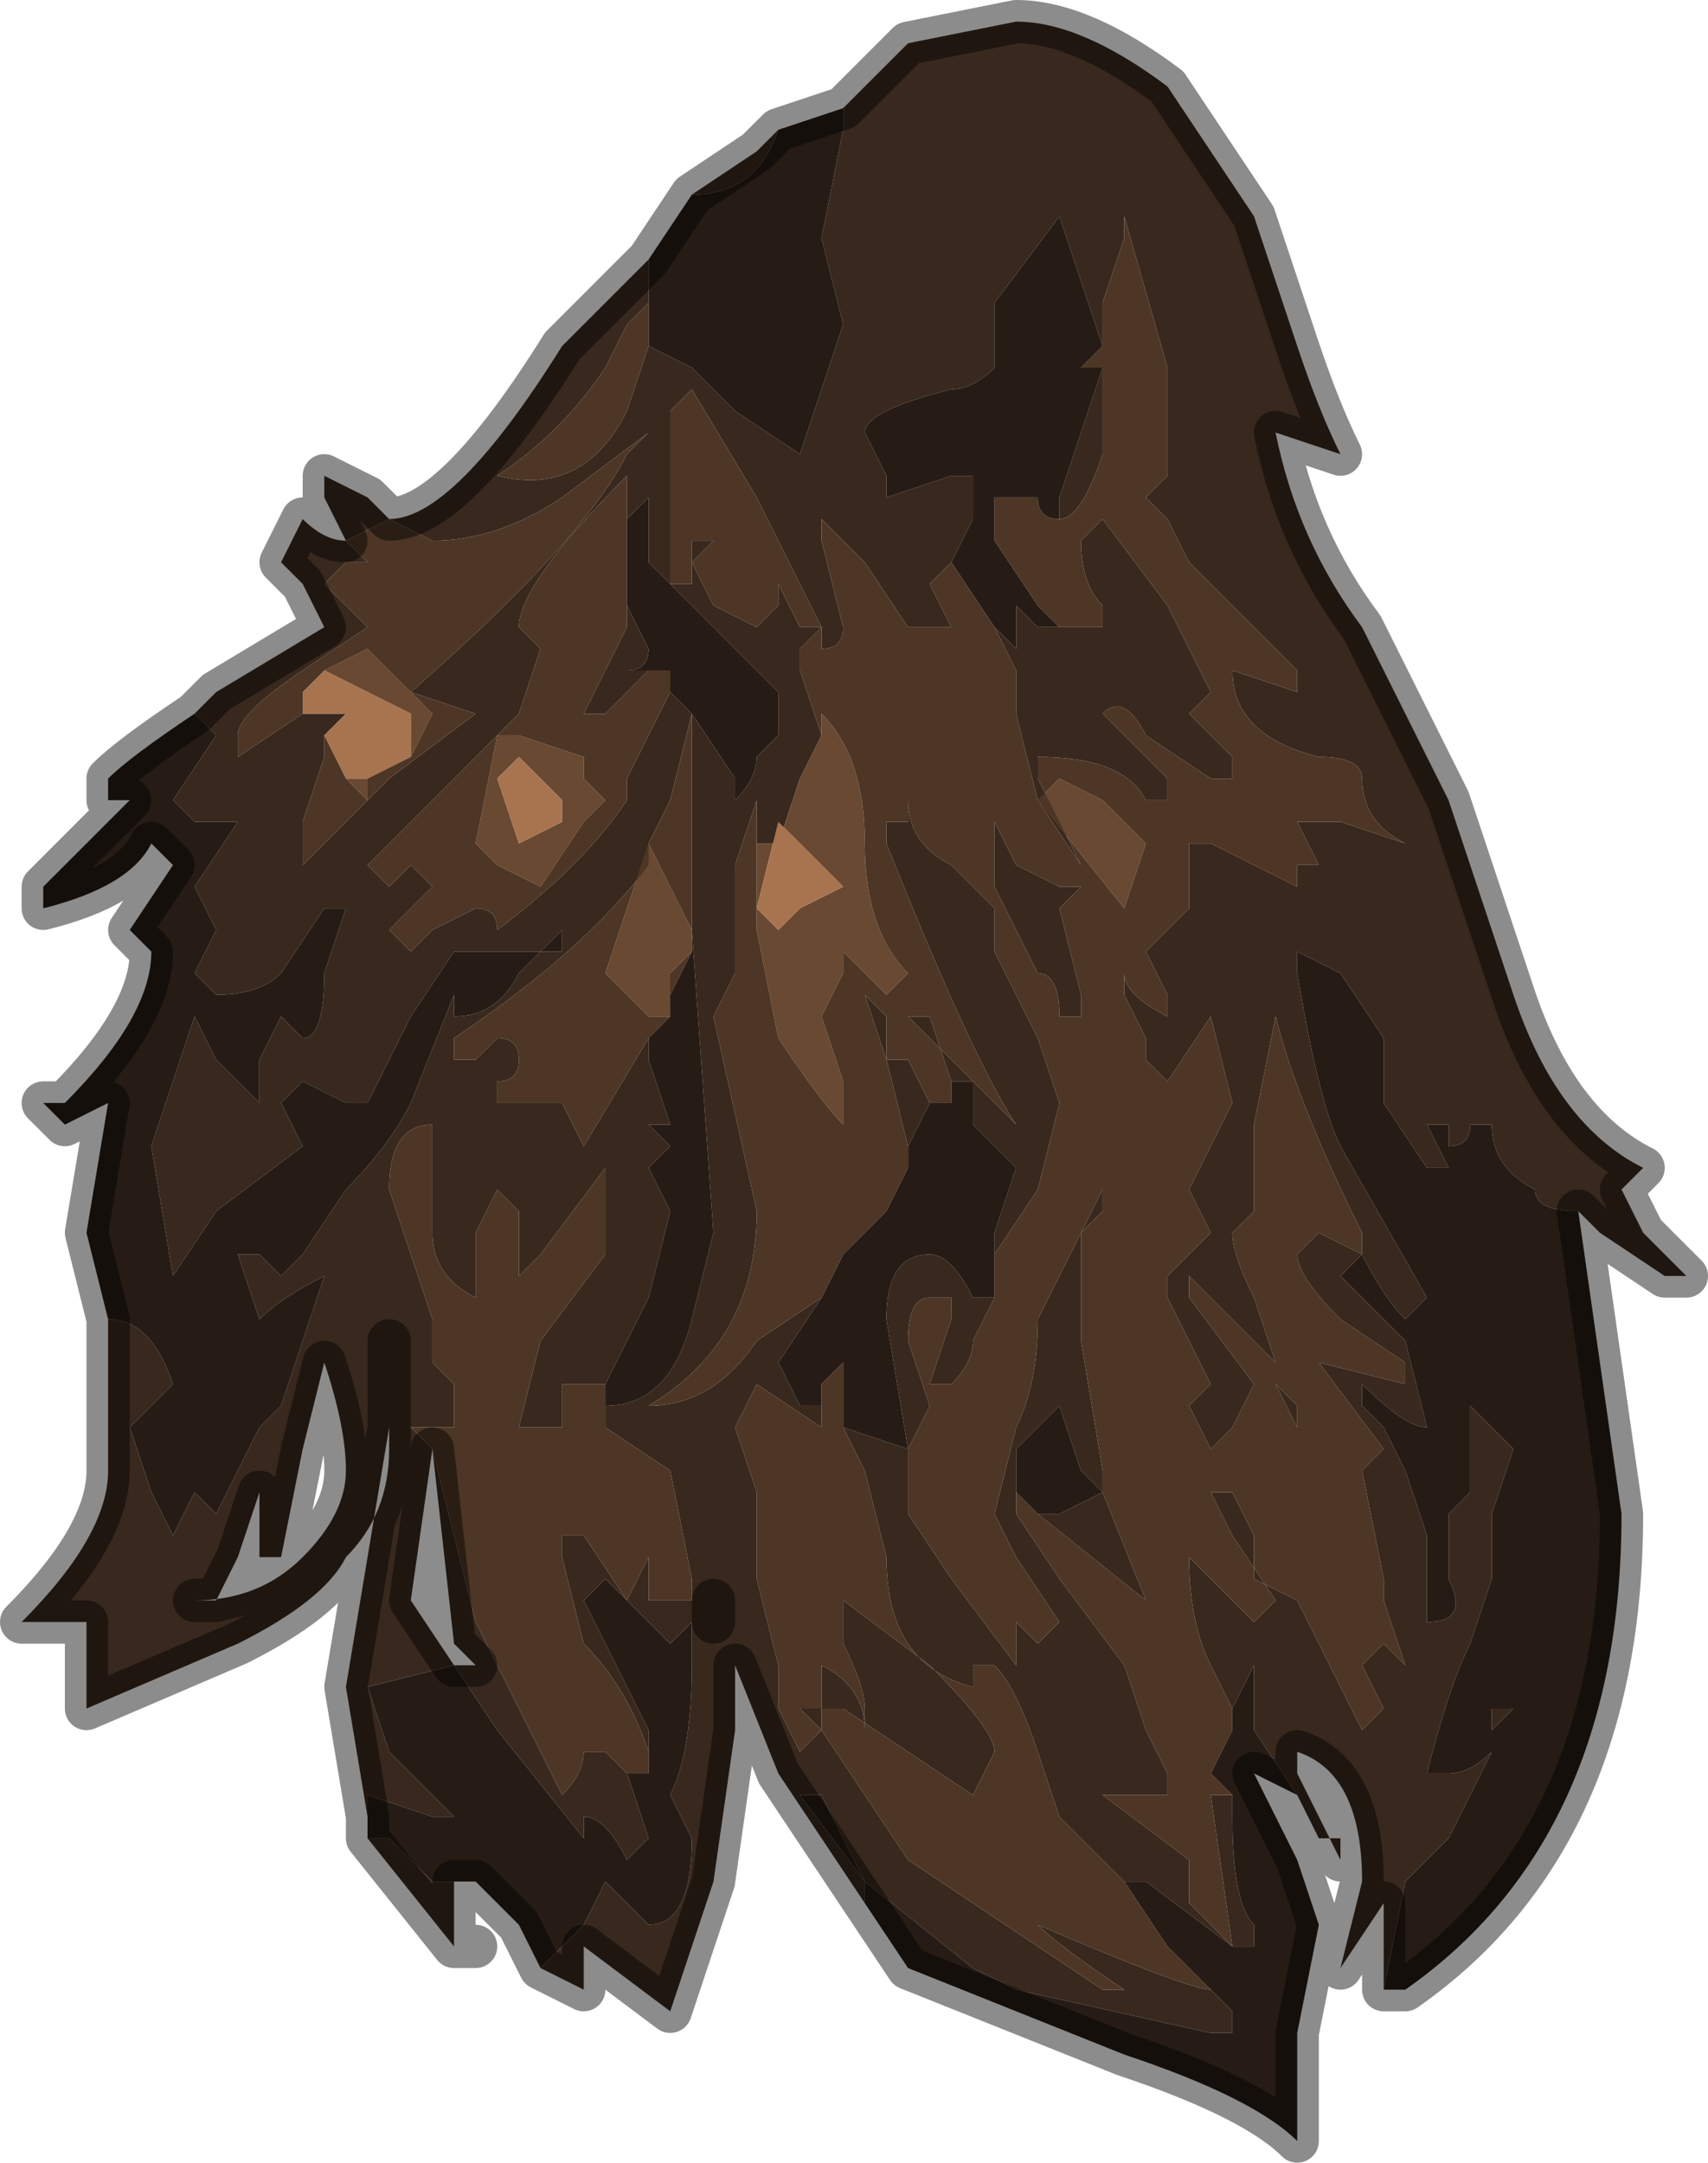 <?xml version="1.0" encoding="UTF-8" standalone="no"?>
<svg xmlns:xlink="http://www.w3.org/1999/xlink" height="5.0px" width="3.95px" xmlns="http://www.w3.org/2000/svg">
  <g transform="matrix(1.0, 0.0, 0.0, 1.0, 2.5, 3.6)">
    <path d="M0.35 0.35 L0.3 0.25 Q0.25 0.15 0.25 0.0 L0.25 0.0 0.4 0.15 0.45 0.1 0.35 -0.05 0.3 -0.15 0.35 -0.15 0.4 -0.05 0.4 0.05 0.5 0.1 0.6 0.3 0.65 0.4 0.7 0.35 0.65 0.25 0.7 0.2 0.75 0.25 0.7 0.1 0.7 0.05 0.65 -0.2 0.7 -0.25 0.55 -0.45 0.55 -0.45 0.75 -0.4 0.75 -0.45 0.6 -0.55 Q0.5 -0.65 0.5 -0.7 L0.55 -0.75 0.65 -0.7 0.65 -0.75 Q0.5 -1.05 0.45 -1.25 L0.4 -1.0 0.4 -0.8 0.35 -0.75 Q0.35 -0.7 0.4 -0.6 L0.45 -0.45 0.45 -0.45 0.25 -0.65 0.25 -0.6 0.4 -0.4 0.35 -0.3 0.3 -0.25 0.25 -0.35 0.3 -0.4 0.25 -0.5 0.2 -0.6 0.2 -0.65 0.3 -0.75 0.25 -0.85 0.3 -0.95 0.35 -1.05 0.3 -1.25 0.3 -1.25 0.2 -1.1 0.15 -1.15 0.15 -1.2 0.1 -1.3 0.1 -1.35 Q0.1 -1.3 0.2 -1.25 L0.2 -1.3 0.15 -1.4 0.25 -1.5 0.25 -1.6 0.25 -1.65 0.3 -1.65 0.5 -1.55 0.5 -1.6 0.55 -1.6 0.5 -1.7 0.6 -1.7 0.75 -1.65 Q0.65 -1.7 0.65 -1.8 0.65 -1.85 0.55 -1.85 0.35 -1.9 0.35 -2.05 L0.35 -2.05 0.5 -2.0 0.5 -2.05 0.25 -2.3 0.2 -2.4 0.15 -2.45 0.15 -2.45 0.2 -2.5 0.2 -2.75 0.1 -3.1 0.1 -3.05 0.05 -2.9 0.05 -2.8 -0.05 -3.1 -0.2 -2.9 -0.2 -2.75 Q-0.25 -2.7 -0.3 -2.7 -0.5 -2.65 -0.5 -2.6 L-0.45 -2.5 -0.45 -2.45 -0.3 -2.5 -0.25 -2.5 -0.25 -2.4 -0.3 -2.3 -0.35 -2.25 -0.3 -2.15 -0.4 -2.15 -0.5 -2.3 -0.6 -2.4 -0.6 -2.35 -0.55 -2.15 Q-0.55 -2.1 -0.6 -2.1 L-0.6 -2.15 -0.65 -2.1 -0.65 -2.05 -0.6 -1.9 -0.6 -1.9 -0.65 -1.8 -0.7 -1.65 -0.75 -1.65 -0.75 -1.65 -0.75 -1.75 -0.8 -1.6 -0.8 -1.6 -0.8 -1.35 -0.85 -1.25 -0.75 -0.8 Q-0.75 -0.5 -1.0 -0.35 L-1.0 -0.35 Q-0.85 -0.35 -0.75 -0.5 -0.65 -0.65 -0.65 -0.8 -0.65 -0.65 -0.75 -0.5 L-0.75 -0.5 -0.6 -0.6 -0.7 -0.45 -0.65 -0.35 -0.6 -0.35 -0.6 -0.3 -0.75 -0.4 -0.8 -0.3 -0.75 -0.15 -0.75 -0.05 -0.75 0.05 -0.7 0.25 -0.7 0.35 -0.65 0.45 -0.6 0.4 -0.4 0.7 0.05 1.0 0.1 1.0 Q-0.05 0.9 -0.1 0.85 0.25 1.0 0.3 1.0 L0.35 1.05 0.35 1.1 0.3 1.1 -0.15 1.0 Q-0.25 0.95 -0.25 0.95 L-0.5 0.75 -0.6 0.55 -0.65 0.55 -0.5 0.75 -0.5 0.8 -0.7 0.5 -0.8 0.25 -0.8 0.4 -0.85 0.75 -0.95 1.05 -1.15 0.9 -1.15 1.0 -1.25 0.95 -1.25 0.95 -1.2 0.9 -1.15 0.85 -1.1 0.75 -1.0 0.85 Q-0.9 0.85 -0.9 0.65 L-0.95 0.55 Q-0.9 0.45 -0.9 0.25 L-0.9 0.15 -0.95 0.2 -1.1 0.05 -1.15 0.1 -1.0 0.4 -1.0 0.45 Q-1.05 0.3 -1.15 0.2 L-1.2 0.0 -1.2 -0.05 -1.15 -0.05 -1.05 0.1 -1.0 0.0 -1.0 0.1 -0.95 0.1 -0.9 0.1 -0.9 0.05 -0.95 -0.2 -1.1 -0.3 -1.1 -0.35 -1.1 -0.35 Q-0.95 -0.35 -0.9 -0.55 L-0.85 -0.75 -0.9 -1.45 -0.9 -1.4 -0.9 -1.5 -0.9 -1.55 -0.9 -1.95 -0.95 -1.75 -1.0 -1.65 -1.0 -1.6 Q-1.15 -1.4 -1.45 -1.2 L-1.45 -1.15 -1.4 -1.15 -1.35 -1.2 Q-1.3 -1.2 -1.3 -1.15 -1.3 -1.1 -1.35 -1.1 L-1.35 -1.05 -1.3 -1.05 -1.25 -1.05 -1.2 -1.05 -1.15 -0.95 -1.0 -1.2 -1.0 -1.15 -0.95 -1.0 -1.0 -1.0 -0.95 -0.95 -1.0 -0.95 -0.95 -0.95 -1.0 -0.9 -0.95 -0.8 -1.0 -0.6 -1.1 -0.4 -1.15 -0.4 -1.2 -0.4 -1.2 -0.3 -1.3 -0.3 -1.25 -0.5 -1.1 -0.7 -1.1 -0.9 -1.25 -0.7 -1.3 -0.65 -1.3 -0.8 -1.35 -0.85 -1.4 -0.75 -1.4 -0.6 Q-1.5 -0.65 -1.5 -0.75 L-1.5 -1.0 Q-1.6 -1.0 -1.6 -0.85 L-1.55 -0.7 -1.5 -0.55 -1.5 -0.45 -1.45 -0.4 -1.45 -0.3 -1.55 -0.3 -1.5 -0.25 -1.55 0.1 -1.45 0.25 -1.65 0.3 -1.6 0.45 -1.45 0.6 -1.5 0.6 -1.65 0.55 -1.65 0.6 -1.7 0.3 -1.65 0.0 -1.6 -0.3 -1.6 -0.5 -1.6 -0.25 Q-1.6 -0.1 -1.7 0.0 -1.75 0.1 -1.95 0.2 L-2.3 0.35 -2.3 0.15 -2.45 0.15 Q-2.25 -0.05 -2.25 -0.2 L-2.25 -0.55 Q-2.15 -0.55 -2.1 -0.4 L-2.15 -0.35 -2.2 -0.3 -2.15 -0.15 -2.1 -0.05 -2.05 -0.15 -2.0 -0.1 -1.95 -0.2 -1.9 -0.3 -1.85 -0.35 -1.75 -0.65 -1.75 -0.65 Q-1.85 -0.6 -1.9 -0.55 L-1.95 -0.7 -1.9 -0.7 -1.85 -0.65 -1.8 -0.7 -1.8 -0.7 -1.7 -0.85 Q-1.6 -0.95 -1.55 -1.05 L-1.45 -1.3 -1.45 -1.25 Q-1.35 -1.25 -1.3 -1.35 L-1.2 -1.45 -1.2 -1.4 -1.4 -1.4 -1.45 -1.4 -1.55 -1.25 -1.65 -1.05 -1.7 -1.05 -1.8 -1.1 -1.85 -1.05 -1.8 -0.95 -2.0 -0.8 -2.1 -0.65 -2.15 -0.95 -2.1 -1.1 -2.05 -1.25 -2.05 -1.25 -2.0 -1.15 -1.9 -1.05 -1.9 -1.15 -1.85 -1.25 -1.8 -1.2 Q-1.75 -1.2 -1.75 -1.35 L-1.7 -1.5 -1.75 -1.5 -1.85 -1.35 Q-1.9 -1.3 -2.0 -1.3 L-2.05 -1.35 -2.0 -1.45 -2.05 -1.55 -1.95 -1.7 -2.05 -1.7 -2.1 -1.75 -2.0 -1.9 -2.05 -1.95 -2.0 -2.0 -1.75 -2.15 -1.8 -2.25 -1.85 -2.3 -1.8 -2.4 Q-1.75 -2.35 -1.7 -2.35 L-1.75 -2.45 -1.75 -2.5 -1.65 -2.45 -1.6 -2.4 Q-1.45 -2.4 -1.2 -2.8 L-1.05 -2.95 -1.0 -3.0 -1.0 -2.9 -1.05 -2.85 -1.1 -2.75 Q-1.2 -2.6 -1.35 -2.5 -1.15 -2.45 -1.05 -2.65 L-1.0 -2.8 -0.9 -2.75 -0.8 -2.65 -0.65 -2.55 -0.65 -2.55 -0.6 -2.7 -0.55 -2.85 -0.6 -3.05 -0.55 -3.3 -0.55 -3.35 -0.4 -3.5 -0.15 -3.55 Q0.0 -3.55 0.2 -3.4 L0.4 -3.1 0.5 -2.8 Q0.55 -2.65 0.6 -2.55 L0.45 -2.6 Q0.5 -2.35 0.65 -2.15 L0.85 -1.75 1.0 -1.3 Q1.1 -1.0 1.3 -0.9 L1.3 -0.9 1.25 -0.85 1.3 -0.75 1.4 -0.65 1.35 -0.65 1.2 -0.75 1.15 -0.8 1.15 -0.8 Q1.05 -0.8 1.05 -0.85 0.95 -0.9 0.95 -1.0 L0.9 -1.0 Q0.9 -0.95 0.85 -0.95 0.85 -0.95 0.85 -1.0 L0.8 -1.0 0.8 -1.0 0.85 -0.9 0.8 -0.9 0.7 -1.05 0.7 -1.2 0.6 -1.35 0.5 -1.4 0.5 -1.35 Q0.55 -1.05 0.6 -0.95 L0.8 -0.6 0.75 -0.55 Q0.7 -0.6 0.65 -0.7 L0.6 -0.65 0.7 -0.55 0.75 -0.5 0.8 -0.3 0.8 -0.3 Q0.75 -0.3 0.65 -0.4 L0.65 -0.35 0.7 -0.3 0.75 -0.2 0.8 -0.05 0.8 0.15 Q0.9 0.15 0.85 0.05 L0.85 -0.1 0.9 -0.15 0.9 -0.2 0.9 -0.35 1.0 -0.25 0.95 -0.1 0.95 0.05 0.9 0.2 Q0.85 0.3 0.8 0.5 L0.85 0.5 Q0.9 0.5 0.95 0.45 L0.9 0.55 0.85 0.65 0.75 0.75 0.7 1.0 0.7 0.8 0.6 0.95 0.65 0.75 Q0.65 0.5 0.5 0.45 L0.5 0.5 0.55 0.6 0.6 0.7 0.6 0.65 0.55 0.65 0.5 0.55 0.4 0.4 0.4 0.25 0.35 0.35 M0.05 -2.75 L0.05 -2.55 Q0.0 -2.4 -0.05 -2.4 L-0.05 -2.45 0.0 -2.6 0.05 -2.75 M-0.05 -2.15 L0.0 -2.15 0.05 -2.15 0.05 -2.2 Q0.0 -2.25 0.0 -2.35 L0.05 -2.4 0.2 -2.2 0.3 -2.0 0.25 -1.95 0.35 -1.85 0.35 -1.8 0.3 -1.8 0.15 -1.9 Q0.1 -2.0 0.05 -1.95 L0.2 -1.8 0.2 -1.75 0.15 -1.75 Q0.1 -1.85 -0.1 -1.85 L-0.1 -1.8 0.0 -1.6 -0.1 -1.75 -0.15 -1.95 -0.15 -2.05 -0.2 -2.15 -0.15 -2.1 -0.15 -2.2 -0.15 -2.2 -0.1 -2.15 -0.05 -2.15 M0.0 -1.55 L-0.05 -1.5 0.0 -1.3 Q0.0 -1.25 0.0 -1.25 L-0.05 -1.25 Q-0.05 -1.35 -0.1 -1.35 L-0.2 -1.55 -0.2 -1.7 -0.15 -1.6 -0.05 -1.55 0.0 -1.55 0.05 -1.5 0.0 -1.55 M0.0 -0.75 L0.05 -0.85 0.05 -0.8 0.0 -0.75 0.0 -0.5 0.05 -0.2 0.05 -0.15 0.15 0.1 -0.1 -0.1 -0.05 -0.1 0.05 -0.15 0.0 -0.2 -0.05 -0.35 -0.15 -0.25 -0.15 -0.1 -0.15 -0.1 -0.05 0.05 0.1 0.25 0.15 0.4 0.2 0.5 0.2 0.55 0.1 0.55 0.05 0.55 0.25 0.7 0.25 0.8 0.35 0.9 0.3 0.55 0.35 0.55 0.35 0.6 Q0.35 0.8 0.4 0.85 L0.4 0.9 0.35 0.9 0.15 0.75 0.1 0.75 0.2 0.9 0.1 0.75 0.0 0.65 -0.05 0.6 -0.1 0.45 Q-0.15 0.3 -0.2 0.25 L-0.25 0.25 -0.25 0.3 Q-0.45 0.25 -0.45 0.0 L-0.5 -0.2 -0.55 -0.3 -0.4 -0.25 -0.45 -0.55 Q-0.45 -0.7 -0.35 -0.7 -0.3 -0.7 -0.25 -0.6 L-0.2 -0.6 -0.25 -0.5 Q-0.25 -0.45 -0.3 -0.4 L-0.35 -0.4 -0.3 -0.55 -0.3 -0.6 -0.35 -0.6 Q-0.4 -0.6 -0.4 -0.5 L-0.35 -0.35 -0.4 -0.25 -0.4 -0.1 -0.3 0.05 -0.15 0.25 -0.15 0.15 -0.2 0.1 -0.1 0.2 -0.05 0.15 -0.15 0.0 -0.2 -0.1 -0.15 -0.3 Q-0.1 -0.4 -0.1 -0.55 L-0.05 -0.65 0.0 -0.75 M0.5 -0.35 L0.45 -0.4 0.5 -0.3 0.5 -0.35 M0.55 -0.25 L0.55 -0.25 0.5 -0.3 0.55 -0.25 M0.95 0.45 L0.95 0.45 M1.0 0.35 L0.95 0.4 0.95 0.35 1.0 0.35 M-0.9 -3.15 L-0.75 -3.25 -0.7 -3.3 Q-0.75 -3.15 -0.9 -3.15 M-0.95 -2.55 L-0.95 -2.25 -0.9 -2.25 -0.9 -2.35 -0.85 -2.35 -0.9 -2.3 -0.85 -2.2 -0.75 -2.15 -0.7 -2.2 -0.7 -2.25 -0.65 -2.15 -0.6 -2.15 -0.7 -2.35 -0.75 -2.45 -0.9 -2.7 -0.95 -2.65 -0.95 -2.55 M-1.75 -1.9 L-1.75 -1.85 -1.8 -1.7 -1.8 -1.6 -1.6 -1.8 -1.4 -1.95 -1.55 -2.0 Q-1.15 -2.35 -1.05 -2.55 L-1.0 -2.6 -1.2 -2.45 Q-1.35 -2.35 -1.5 -2.35 L-1.6 -2.4 -1.7 -2.35 -1.65 -2.3 -1.6 -2.3 Q-1.65 -2.3 -1.7 -2.3 L-1.7 -2.3 -1.75 -2.25 -1.65 -2.15 -1.8 -2.05 Q-1.95 -1.95 -1.95 -1.9 L-1.95 -1.85 -1.8 -1.95 -1.75 -1.95 -1.7 -1.95 -1.75 -1.9 M-0.95 -2.0 L-0.9 -1.95 -0.8 -1.8 -0.8 -1.75 Q-0.75 -1.8 -0.75 -1.85 L-0.7 -1.9 -0.7 -2.0 -0.8 -2.1 -0.8 -2.1 -0.85 -2.15 -0.9 -2.2 -0.9 -2.2 -1.0 -2.3 -1.0 -2.45 -1.05 -2.4 -1.05 -2.5 Q-1.3 -2.25 -1.3 -2.15 L-1.25 -2.1 -1.3 -1.95 -1.35 -1.9 -1.4 -1.85 -1.5 -1.75 -1.65 -1.6 -1.6 -1.55 -1.55 -1.6 -1.5 -1.55 -1.6 -1.45 -1.55 -1.4 -1.5 -1.45 -1.4 -1.5 Q-1.35 -1.5 -1.35 -1.45 -1.15 -1.6 -1.05 -1.75 L-1.05 -1.75 -1.05 -1.8 -0.95 -2.0 M-1.05 -2.2 L-1.0 -2.1 Q-1.0 -2.05 -1.05 -2.05 L-1.0 -2.05 -1.05 -2.0 -1.1 -1.95 -1.15 -1.95 -1.1 -2.05 -1.05 -2.15 -1.05 -2.2 M-1.35 -1.9 L-1.35 -1.9 M-0.25 -1.1 L-0.15 -1.0 -0.15 -1.0 Q-0.25 -1.15 -0.45 -1.65 L-0.45 -1.7 -0.4 -1.7 -0.4 -1.75 Q-0.4 -1.65 -0.3 -1.6 L-0.2 -1.5 -0.2 -1.4 -0.15 -1.3 -0.1 -1.2 -0.05 -1.05 -0.1 -0.85 -0.2 -0.7 -0.2 -0.65 -0.2 -0.75 -0.15 -0.9 -0.25 -1.0 -0.25 -1.1 -0.3 -1.1 -0.35 -1.25 -0.4 -1.25 -0.25 -1.1 M-0.5 -1.3 L-0.45 -1.25 -0.45 -1.15 -0.5 -1.3 M-1.95 0.0 L-2.0 0.1 -2.05 0.1 Q-1.9 0.1 -1.8 0.0 -1.7 -0.1 -1.7 -0.2 -1.7 -0.3 -1.75 -0.45 L-1.8 -0.25 -1.85 0.0 -1.9 0.0 -1.9 -0.15 -1.95 0.0 M-1.5 -0.25 L-1.4 0.15 -1.2 0.55 Q-1.15 0.5 -1.15 0.45 L-1.15 0.45 -1.1 0.45 -1.05 0.5 -1.05 0.5 -1.0 0.65 -1.05 0.7 Q-1.1 0.6 -1.15 0.6 L-1.15 0.65 -1.35 0.4 -1.45 0.25 -1.4 0.25 -1.45 0.2 -1.5 -0.25 M-0.35 -1.05 L-0.4 -0.95 -0.4 -0.95 -0.45 -1.15 -0.4 -1.15 -0.35 -1.05 M-0.5 0.4 L-0.5 0.35 Q-0.5 0.3 -0.55 0.2 L-0.55 0.1 -0.35 0.25 Q-0.2 0.4 -0.2 0.45 L-0.25 0.55 -0.55 0.35 -0.6 0.35 -0.6 0.25 Q-0.5 0.3 -0.5 0.4 L-0.5 0.4 M-1.0 -0.05 L-1.0 0.0 -1.0 -0.05 M-0.85 0.15 L-0.85 0.1 -0.85 0.15 M-0.6 0.35 L-0.6 0.4 -0.65 0.35 -0.6 0.35 M-1.65 0.65 L-1.6 0.65 -1.5 0.75 -1.45 0.75 -1.45 0.9 -1.4 0.9 -1.45 0.9 -1.65 0.65" fill="#38281e" fill-rule="evenodd" stroke="none"/>
    <path d="M-0.75 -1.65 L-0.75 -1.65 -0.7 -1.65 -0.65 -1.8 -0.6 -1.9 -0.6 -1.9 -0.6 -1.95 Q-0.5 -1.85 -0.5 -1.65 -0.5 -1.45 -0.4 -1.35 L-0.45 -1.3 -0.55 -1.4 -0.55 -1.35 -0.6 -1.25 -0.55 -1.1 -0.55 -1.0 Q-0.6 -1.05 -0.7 -1.2 L-0.75 -1.45 -0.75 -1.65 M0.05 -1.75 L0.15 -1.65 0.1 -1.5 -0.1 -1.75 -0.05 -1.8 0.05 -1.75 M-1.75 -2.05 L-1.65 -2.1 -1.5 -1.95 -1.55 -1.85 -1.55 -1.95 -1.75 -2.05 M-1.65 -1.8 L-1.65 -1.75 -1.7 -1.8 -1.65 -1.8 M-1.35 -1.9 L-1.35 -1.9 -1.3 -1.9 -1.15 -1.85 -1.15 -1.8 -1.1 -1.75 -1.15 -1.7 -1.25 -1.55 -1.35 -1.6 -1.4 -1.65 -1.35 -1.9 M-0.7 -1.7 L-0.75 -1.5 -0.7 -1.45 -0.65 -1.5 -0.55 -1.55 -0.6 -1.6 -0.7 -1.7 M-0.9 -1.45 L-0.9 -1.4 -0.95 -1.35 -0.95 -1.25 -1.0 -1.25 -1.1 -1.35 -1.0 -1.65 -0.9 -1.45 M-1.2 -1.75 L-1.3 -1.85 -1.35 -1.8 -1.3 -1.65 -1.3 -1.65 -1.2 -1.7 -1.2 -1.75" fill="#694932" fill-rule="evenodd" stroke="none"/>
    <path d="M-1.8 -1.95 L-1.8 -2.0 -1.75 -2.05 -1.55 -1.95 -1.55 -1.85 -1.65 -1.8 -1.7 -1.8 -1.75 -1.9 -1.75 -1.9 -1.7 -1.95 -1.75 -1.95 -1.8 -1.95 M-0.7 -1.7 L-0.6 -1.6 -0.55 -1.55 -0.65 -1.5 -0.7 -1.45 -0.75 -1.5 -0.7 -1.7 M-1.2 -1.75 L-1.2 -1.7 -1.3 -1.65 -1.3 -1.65 -1.35 -1.8 -1.3 -1.85 -1.2 -1.75" fill="#a87450" fill-rule="evenodd" stroke="none"/>
    <path d="M0.05 -2.8 L0.05 -2.9 0.1 -3.05 0.1 -3.1 0.2 -2.75 0.2 -2.5 0.15 -2.45 0.15 -2.45 0.2 -2.4 0.25 -2.3 0.5 -2.05 0.5 -2.0 0.35 -2.05 0.35 -2.05 Q0.35 -1.9 0.55 -1.85 0.65 -1.85 0.65 -1.8 0.65 -1.7 0.75 -1.65 L0.6 -1.7 0.5 -1.7 0.55 -1.6 0.5 -1.6 0.5 -1.55 0.3 -1.65 0.25 -1.65 0.25 -1.6 0.25 -1.5 0.15 -1.4 0.2 -1.3 0.2 -1.25 Q0.1 -1.3 0.1 -1.35 L0.1 -1.3 0.15 -1.2 0.15 -1.15 0.2 -1.1 0.3 -1.25 0.3 -1.25 0.35 -1.05 0.3 -0.95 0.25 -0.85 0.3 -0.75 0.2 -0.65 0.2 -0.6 0.25 -0.5 0.3 -0.4 0.25 -0.35 0.3 -0.25 0.35 -0.3 0.4 -0.4 0.25 -0.6 0.25 -0.65 0.45 -0.45 0.45 -0.45 0.4 -0.6 Q0.35 -0.7 0.35 -0.75 L0.4 -0.8 0.4 -1.0 0.45 -1.25 Q0.5 -1.05 0.65 -0.75 L0.65 -0.7 0.55 -0.75 0.5 -0.7 Q0.5 -0.65 0.6 -0.55 L0.75 -0.45 0.75 -0.4 0.55 -0.45 0.55 -0.45 0.7 -0.25 0.65 -0.2 0.7 0.05 0.7 0.1 0.75 0.25 0.7 0.2 0.65 0.25 0.7 0.35 0.65 0.4 0.6 0.3 0.5 0.1 0.4 0.05 0.4 -0.05 0.35 -0.15 0.3 -0.15 0.35 -0.05 0.45 0.1 0.4 0.15 0.25 0.0 0.25 0.0 Q0.25 0.15 0.3 0.25 L0.35 0.35 0.35 0.4 0.3 0.5 0.35 0.55 0.3 0.55 0.35 0.9 0.25 0.8 0.25 0.7 0.05 0.55 0.1 0.55 0.2 0.55 0.2 0.5 0.15 0.4 0.1 0.25 -0.05 0.05 -0.15 -0.1 -0.15 -0.15 -0.1 -0.1 -0.1 -0.1 0.15 0.1 0.05 -0.15 0.05 -0.2 0.0 -0.5 0.0 -0.75 0.05 -0.8 0.05 -0.85 0.0 -0.75 -0.05 -0.65 -0.1 -0.55 Q-0.1 -0.4 -0.15 -0.3 L-0.2 -0.1 -0.15 0.0 -0.05 0.15 -0.1 0.2 -0.2 0.1 -0.15 0.15 -0.15 0.25 -0.3 0.05 -0.4 -0.1 -0.4 -0.25 -0.35 -0.35 -0.4 -0.5 Q-0.4 -0.6 -0.35 -0.6 L-0.3 -0.6 -0.3 -0.55 -0.35 -0.4 -0.3 -0.4 Q-0.25 -0.45 -0.25 -0.5 L-0.2 -0.6 -0.2 -0.65 -0.2 -0.7 -0.1 -0.85 -0.05 -1.05 -0.1 -1.2 -0.15 -1.3 -0.2 -1.4 -0.2 -1.5 -0.3 -1.6 Q-0.4 -1.65 -0.4 -1.75 L-0.4 -1.7 -0.45 -1.7 -0.45 -1.65 Q-0.25 -1.15 -0.15 -1.0 L-0.15 -1.0 -0.25 -1.1 -0.25 -1.1 -0.4 -1.25 -0.35 -1.25 -0.3 -1.1 -0.3 -1.05 Q-0.3 -1.05 -0.35 -1.05 L-0.35 -1.05 -0.4 -1.15 -0.45 -1.15 -0.4 -0.95 -0.4 -0.95 -0.4 -0.9 -0.45 -0.8 -0.55 -0.7 -0.6 -0.6 -0.75 -0.5 -0.75 -0.5 Q-0.65 -0.65 -0.65 -0.8 -0.65 -0.65 -0.75 -0.5 -0.85 -0.35 -1.0 -0.35 L-1.0 -0.35 Q-0.75 -0.5 -0.75 -0.8 L-0.85 -1.25 -0.8 -1.35 -0.8 -1.6 -0.8 -1.6 -0.75 -1.75 -0.75 -1.65 -0.75 -1.45 -0.7 -1.2 Q-0.6 -1.05 -0.55 -1.0 L-0.55 -1.1 -0.6 -1.25 -0.55 -1.35 -0.55 -1.4 -0.45 -1.3 -0.4 -1.35 Q-0.5 -1.45 -0.5 -1.65 -0.5 -1.85 -0.6 -1.95 L-0.6 -1.9 -0.65 -2.05 -0.65 -2.1 -0.6 -2.15 -0.6 -2.1 Q-0.55 -2.1 -0.55 -2.15 L-0.6 -2.35 -0.6 -2.4 -0.5 -2.3 -0.4 -2.15 -0.3 -2.15 -0.35 -2.25 -0.3 -2.3 -0.3 -2.3 -0.2 -2.15 -0.2 -2.15 -0.15 -2.05 -0.15 -1.95 -0.1 -1.75 0.0 -1.6 -0.1 -1.8 -0.1 -1.85 Q0.1 -1.85 0.15 -1.75 L0.2 -1.75 0.2 -1.8 0.05 -1.95 Q0.1 -2.0 0.15 -1.9 L0.3 -1.8 0.35 -1.8 0.35 -1.85 0.25 -1.95 0.3 -2.0 0.2 -2.2 0.05 -2.4 0.0 -2.35 Q0.0 -2.25 0.05 -2.2 L0.05 -2.15 0.0 -2.15 -0.05 -2.15 -0.1 -2.2 -0.2 -2.35 -0.2 -2.45 -0.1 -2.45 Q-0.1 -2.4 -0.05 -2.4 0.0 -2.4 0.05 -2.55 L0.05 -2.75 0.0 -2.75 0.05 -2.8 M-1.0 -2.8 L-1.05 -2.65 Q-1.15 -2.45 -1.35 -2.5 -1.2 -2.6 -1.1 -2.75 L-1.05 -2.85 -1.0 -2.9 -1.0 -2.8 M-1.5 -0.25 L-1.55 -0.3 -1.45 -0.3 -1.45 -0.4 -1.5 -0.45 -1.5 -0.55 -1.55 -0.7 -1.6 -0.85 Q-1.6 -1.0 -1.5 -1.0 L-1.5 -0.75 Q-1.5 -0.65 -1.4 -0.6 L-1.4 -0.75 -1.35 -0.85 -1.3 -0.8 -1.3 -0.65 -1.25 -0.7 -1.1 -0.9 -1.1 -0.7 -1.25 -0.5 -1.3 -0.3 -1.2 -0.3 -1.2 -0.4 -1.15 -0.4 -1.1 -0.4 -1.1 -0.35 -1.1 -0.3 -0.95 -0.2 -0.9 0.05 -0.9 0.1 -0.95 0.1 -1.0 0.1 -1.0 0.0 -1.05 0.1 -1.15 -0.05 -1.2 -0.05 -1.2 0.0 -1.15 0.2 Q-1.05 0.3 -1.0 0.45 L-1.0 0.5 -1.05 0.5 -1.05 0.5 -1.1 0.45 -1.15 0.45 -1.15 0.45 Q-1.15 0.5 -1.2 0.55 L-1.4 0.15 -1.5 -0.25 -1.5 -0.25 M-1.0 -1.2 L-1.15 -0.95 -1.2 -1.05 -1.25 -1.05 -1.3 -1.05 -1.35 -1.05 -1.35 -1.1 Q-1.3 -1.1 -1.3 -1.15 -1.3 -1.2 -1.35 -1.2 L-1.4 -1.15 -1.45 -1.15 -1.45 -1.2 Q-1.15 -1.4 -1.0 -1.6 L-1.0 -1.65 -0.95 -1.75 -0.9 -1.95 -0.9 -1.55 -0.9 -1.5 -0.9 -1.4 -0.9 -1.4 -0.95 -1.3 -0.95 -1.25 -1.0 -1.2 M0.3 1.0 Q0.25 1.0 -0.1 0.85 -0.05 0.9 0.1 1.0 L0.05 1.0 -0.4 0.7 -0.6 0.4 -0.65 0.45 -0.7 0.35 -0.7 0.25 -0.75 0.05 -0.75 -0.05 -0.75 -0.15 -0.8 -0.3 -0.75 -0.4 -0.6 -0.3 -0.6 -0.35 -0.6 -0.4 -0.55 -0.45 -0.55 -0.35 -0.55 -0.3 -0.5 -0.2 -0.45 0.0 Q-0.45 0.25 -0.25 0.3 L-0.25 0.25 -0.2 0.25 Q-0.15 0.3 -0.1 0.45 L-0.05 0.6 0.0 0.65 0.1 0.75 0.2 0.9 0.3 1.0 M0.05 -1.75 L-0.05 -1.8 -0.1 -1.75 0.1 -1.5 0.15 -1.65 0.05 -1.75 M0.0 -1.55 L0.05 -1.5 0.0 -1.55 -0.05 -1.55 -0.15 -1.6 -0.2 -1.7 -0.2 -1.55 -0.1 -1.35 Q-0.05 -1.35 -0.05 -1.25 L0.0 -1.25 Q0.0 -1.25 0.0 -1.3 L-0.05 -1.5 0.0 -1.55 M0.5 -0.35 L0.5 -0.3 0.45 -0.4 0.5 -0.35 M0.55 -0.25 L0.5 -0.3 0.55 -0.25 0.55 -0.25 M-1.8 -1.95 L-1.95 -1.85 -1.95 -1.9 Q-1.95 -1.95 -1.8 -2.05 L-1.65 -2.15 -1.75 -2.25 -1.7 -2.3 -1.7 -2.3 Q-1.65 -2.3 -1.6 -2.3 L-1.65 -2.3 -1.7 -2.35 -1.6 -2.4 -1.5 -2.35 Q-1.35 -2.35 -1.2 -2.45 L-1.0 -2.6 -1.05 -2.55 Q-1.15 -2.35 -1.55 -2.0 L-1.4 -1.95 -1.6 -1.8 -1.8 -1.6 -1.8 -1.7 -1.75 -1.85 -1.75 -1.9 -1.75 -1.9 -1.7 -1.8 -1.65 -1.75 -1.65 -1.8 -1.55 -1.85 -1.5 -1.95 -1.65 -2.1 -1.75 -2.05 -1.8 -2.0 -1.8 -1.95 M-0.95 -2.55 L-0.95 -2.65 -0.9 -2.7 -0.75 -2.45 -0.7 -2.35 -0.6 -2.15 -0.65 -2.15 -0.7 -2.25 -0.7 -2.2 -0.75 -2.15 -0.85 -2.2 -0.9 -2.3 -0.85 -2.35 -0.9 -2.35 -0.9 -2.25 -0.95 -2.25 -0.95 -2.55 M-1.05 -2.4 L-1.05 -2.2 -1.05 -2.15 -1.1 -2.05 -1.15 -1.95 -1.1 -1.95 -1.05 -2.0 -1.0 -2.05 -0.95 -2.05 -0.95 -2.0 -1.05 -1.8 -1.05 -1.75 -1.05 -1.75 Q-1.15 -1.6 -1.35 -1.45 -1.35 -1.5 -1.4 -1.5 L-1.5 -1.45 -1.55 -1.4 -1.6 -1.45 -1.5 -1.55 -1.55 -1.6 -1.6 -1.55 -1.65 -1.6 -1.5 -1.75 -1.4 -1.85 -1.35 -1.9 -1.3 -1.95 -1.25 -2.1 -1.3 -2.15 Q-1.3 -2.25 -1.05 -2.5 L-1.05 -2.4 M-0.9 -1.45 L-1.0 -1.65 -1.1 -1.35 -1.0 -1.25 -0.95 -1.25 -0.95 -1.35 -0.9 -1.4 -0.9 -1.45 M-0.5 -1.3 L-0.45 -1.15 -0.45 -1.25 -0.5 -1.3 M-1.35 -1.9 L-1.4 -1.65 -1.35 -1.6 -1.25 -1.55 -1.15 -1.7 -1.1 -1.75 -1.15 -1.8 -1.15 -1.85 -1.3 -1.9 -1.35 -1.9 M-1.0 -0.05 L-1.0 0.0 -1.0 -0.05 M-0.5 0.4 L-0.5 0.4 Q-0.5 0.3 -0.6 0.25 L-0.6 0.35 -0.55 0.35 -0.25 0.55 -0.2 0.45 Q-0.2 0.4 -0.35 0.25 L-0.55 0.1 -0.55 0.2 Q-0.5 0.3 -0.5 0.35 L-0.5 0.4 M-0.6 0.35 L-0.65 0.35 -0.6 0.4 -0.6 0.35" fill="#4d3625" fill-rule="evenodd" stroke="none"/>
    <path d="M0.35 0.35 L0.4 0.25 0.4 0.4 0.5 0.55 0.55 0.65 0.5 0.55 0.4 0.5 0.5 0.7 0.55 0.85 0.5 1.1 0.5 1.35 Q0.4 1.25 0.1 1.15 L-0.4 0.95 -0.5 0.8 -0.5 0.75 -0.65 0.55 -0.6 0.55 -0.5 0.75 -0.25 0.95 Q-0.25 0.95 -0.15 1.0 L0.3 1.1 0.35 1.1 0.35 1.05 0.3 1.0 0.2 0.9 0.1 0.75 0.15 0.75 0.35 0.9 0.4 0.9 0.4 0.85 Q0.35 0.8 0.35 0.6 L0.35 0.55 0.3 0.5 0.35 0.4 0.35 0.35 M0.7 1.0 L0.75 0.75 0.85 0.65 0.9 0.55 0.95 0.45 Q0.9 0.5 0.85 0.5 L0.8 0.5 Q0.85 0.3 0.9 0.2 L0.95 0.05 0.95 -0.1 1.0 -0.25 0.9 -0.35 0.9 -0.2 0.9 -0.15 0.85 -0.1 0.85 0.05 Q0.9 0.15 0.8 0.15 L0.8 -0.05 0.75 -0.2 0.7 -0.3 0.65 -0.35 0.65 -0.4 Q0.75 -0.3 0.8 -0.3 L0.8 -0.3 0.75 -0.5 0.7 -0.55 0.6 -0.65 0.65 -0.7 Q0.7 -0.6 0.75 -0.55 L0.8 -0.6 0.6 -0.95 Q0.55 -1.05 0.5 -1.35 L0.5 -1.4 0.6 -1.35 0.7 -1.2 0.7 -1.05 0.8 -0.9 0.85 -0.9 0.8 -1.0 0.8 -1.0 0.85 -1.0 Q0.85 -0.95 0.85 -0.95 0.9 -0.95 0.9 -1.0 L0.95 -1.0 Q0.95 -0.9 1.05 -0.85 1.05 -0.8 1.15 -0.8 L1.25 -0.1 Q1.25 0.65 0.75 1.0 L0.7 1.0 M-0.55 -3.35 L-0.55 -3.3 -0.6 -3.05 -0.55 -2.85 -0.6 -2.7 -0.65 -2.55 -0.65 -2.55 -0.8 -2.65 -0.9 -2.75 -1.0 -2.8 -1.0 -2.9 -1.0 -3.0 -0.9 -3.15 Q-0.75 -3.15 -0.7 -3.3 L-0.7 -3.3 -0.55 -3.35 M-2.05 -1.95 L-2.0 -1.9 -2.1 -1.75 -2.05 -1.7 -1.95 -1.7 -2.05 -1.55 -2.0 -1.45 -2.05 -1.35 -2.0 -1.3 Q-1.9 -1.3 -1.85 -1.35 L-1.75 -1.5 -1.7 -1.5 -1.75 -1.35 Q-1.75 -1.2 -1.8 -1.2 L-1.85 -1.25 -1.9 -1.15 -1.9 -1.05 -2.0 -1.15 -2.05 -1.25 -2.05 -1.25 -2.1 -1.1 -2.15 -0.95 -2.1 -0.65 -2.0 -0.8 -1.8 -0.95 -1.85 -1.05 -1.8 -1.1 -1.7 -1.05 -1.65 -1.05 -1.55 -1.25 -1.45 -1.4 -1.4 -1.4 -1.2 -1.4 -1.2 -1.45 -1.3 -1.35 Q-1.35 -1.25 -1.45 -1.25 L-1.45 -1.3 -1.55 -1.05 Q-1.6 -0.95 -1.7 -0.85 L-1.8 -0.7 -1.8 -0.7 -1.85 -0.65 -1.9 -0.7 -1.95 -0.7 -1.9 -0.55 Q-1.85 -0.6 -1.75 -0.65 L-1.75 -0.65 -1.85 -0.35 -1.9 -0.3 -1.95 -0.2 -2.0 -0.1 -2.05 -0.15 -2.1 -0.05 -2.15 -0.15 -2.2 -0.3 -2.15 -0.35 -2.1 -0.4 Q-2.15 -0.55 -2.25 -0.55 L-2.3 -0.75 -2.25 -1.05 -2.25 -1.05 -2.35 -1.0 -2.4 -1.05 -2.35 -1.05 Q-2.15 -1.25 -2.15 -1.4 L-2.2 -1.45 -2.1 -1.6 -2.15 -1.65 Q-2.2 -1.55 -2.4 -1.5 L-2.4 -1.55 -2.2 -1.75 -2.25 -1.75 -2.25 -1.8 Q-2.2 -1.85 -2.05 -1.95 M-1.65 0.6 L-1.65 0.55 -1.5 0.6 -1.45 0.6 -1.6 0.45 -1.65 0.3 -1.45 0.25 -1.35 0.4 -1.15 0.65 -1.15 0.6 Q-1.1 0.6 -1.05 0.7 L-1.0 0.65 -1.05 0.5 -1.0 0.5 -1.0 0.45 -1.0 0.4 -1.15 0.1 -1.1 0.05 -0.95 0.2 -0.9 0.15 -0.9 0.25 Q-0.9 0.45 -0.95 0.55 L-0.9 0.65 Q-0.9 0.85 -1.0 0.85 L-1.1 0.75 -1.15 0.85 -1.2 0.9 -1.25 0.95 -1.25 0.95 -1.3 0.85 -1.4 0.75 -1.45 0.75 -1.45 0.75 -1.5 0.75 -1.6 0.65 -1.65 0.65 -1.65 0.6 M-1.1 -0.4 L-1.0 -0.6 -0.95 -0.8 -1.0 -0.9 -0.95 -0.95 -1.0 -0.95 -0.95 -0.95 -1.0 -1.0 -0.95 -1.0 -1.0 -1.15 -1.0 -1.2 -0.95 -1.25 -0.95 -1.3 -0.9 -1.4 -0.9 -1.4 -0.9 -1.45 -0.85 -0.75 -0.9 -0.55 Q-0.95 -0.35 -1.1 -0.35 L-1.1 -0.35 -1.1 -0.4 M-0.6 -0.35 L-0.65 -0.35 -0.7 -0.45 -0.6 -0.6 -0.55 -0.7 -0.45 -0.8 -0.4 -0.9 -0.4 -0.95 -0.35 -1.05 -0.35 -1.05 Q-0.3 -1.05 -0.3 -1.05 L-0.3 -1.1 -0.25 -1.1 -0.25 -1.0 -0.15 -0.9 -0.2 -0.75 -0.2 -0.65 -0.2 -0.6 -0.25 -0.6 Q-0.3 -0.7 -0.35 -0.7 -0.45 -0.7 -0.45 -0.55 L-0.4 -0.25 -0.55 -0.3 -0.55 -0.35 -0.55 -0.45 -0.6 -0.4 -0.6 -0.35 M-0.3 -2.3 L-0.25 -2.4 -0.25 -2.5 -0.3 -2.5 -0.45 -2.45 -0.45 -2.5 -0.5 -2.6 Q-0.5 -2.65 -0.3 -2.7 -0.25 -2.7 -0.2 -2.75 L-0.2 -2.9 -0.05 -3.1 0.05 -2.8 0.0 -2.75 0.05 -2.75 0.0 -2.6 -0.05 -2.45 -0.05 -2.4 Q-0.1 -2.4 -0.1 -2.45 L-0.2 -2.45 -0.2 -2.35 -0.1 -2.2 -0.05 -2.15 -0.1 -2.15 -0.15 -2.2 -0.15 -2.2 -0.15 -2.1 -0.2 -2.15 -0.2 -2.15 -0.3 -2.3 -0.3 -2.3 M-0.1 -0.1 L-0.1 -0.1 -0.15 -0.15 -0.15 -0.1 -0.15 -0.1 -0.15 -0.25 -0.05 -0.35 0.0 -0.2 0.05 -0.15 -0.05 -0.1 -0.1 -0.1 M1.0 0.35 L0.95 0.35 0.95 0.4 1.0 0.35 M0.95 0.45 L0.95 0.45 M-1.05 -2.4 L-1.0 -2.45 -1.0 -2.3 -0.9 -2.2 -0.9 -2.2 -0.85 -2.15 -0.8 -2.1 -0.8 -2.1 -0.7 -2.0 -0.7 -1.9 -0.75 -1.85 Q-0.75 -1.8 -0.8 -1.75 L-0.8 -1.8 -0.9 -1.95 -0.95 -2.0 -0.95 -2.05 -1.0 -2.05 -1.05 -2.05 Q-1.0 -2.05 -1.0 -2.1 L-1.05 -2.2 -1.05 -2.4 M-0.25 -1.1 L-0.25 -1.1 M-1.45 0.25 L-1.45 0.25" fill="#271c15" fill-rule="evenodd" stroke="none"/>
    <path d="M0.55 0.65 L0.6 0.65 0.6 0.7 0.55 0.6 0.5 0.5 0.5 0.45 Q0.65 0.5 0.65 0.75 L0.6 0.95 0.7 0.8 0.7 1.0 0.75 1.0 Q1.25 0.65 1.25 -0.1 L1.15 -0.8 1.15 -0.8 1.2 -0.75 1.35 -0.65 1.4 -0.65 1.3 -0.75 1.25 -0.85 1.3 -0.9 1.3 -0.9 Q1.1 -1.0 1.0 -1.3 L0.85 -1.75 0.65 -2.15 Q0.5 -2.35 0.45 -2.6 L0.6 -2.55 Q0.55 -2.65 0.5 -2.8 L0.4 -3.1 0.2 -3.4 Q0.0 -3.55 -0.15 -3.55 L-0.4 -3.5 -0.55 -3.35 -0.7 -3.3 -0.7 -3.3 -0.75 -3.25 -0.9 -3.15 -1.0 -3.0 -1.05 -2.95 -1.2 -2.8 Q-1.45 -2.4 -1.6 -2.4 L-1.65 -2.45 -1.75 -2.5 -1.75 -2.45 -1.7 -2.35 Q-1.75 -2.35 -1.8 -2.4 L-1.85 -2.3 -1.8 -2.25 -1.75 -2.15 -2.0 -2.0 -2.05 -1.95 Q-2.2 -1.85 -2.25 -1.8 L-2.25 -1.75 -2.2 -1.75 -2.4 -1.55 -2.4 -1.5 Q-2.2 -1.55 -2.15 -1.65 L-2.1 -1.6 -2.2 -1.45 -2.15 -1.4 Q-2.15 -1.25 -2.35 -1.05 L-2.4 -1.05 -2.35 -1.0 -2.25 -1.05 -2.25 -1.05 -2.3 -0.75 -2.25 -0.55 -2.25 -0.2 Q-2.25 -0.05 -2.45 0.15 L-2.3 0.15 -2.3 0.35 -1.95 0.2 Q-1.75 0.1 -1.7 0.0 -1.6 -0.1 -1.6 -0.25 L-1.6 -0.5 -1.6 -0.3 -1.65 0.0 -1.7 0.3 -1.65 0.6 -1.65 0.65 -1.45 0.9 -1.4 0.9 -1.45 0.9 -1.45 0.75 -1.45 0.75 -1.4 0.75 -1.3 0.85 -1.25 0.95 -1.15 1.0 -1.15 0.9 -0.95 1.05 -0.85 0.75 -0.8 0.4 -0.8 0.25 -0.7 0.5 -0.5 0.8 -0.4 0.95 0.1 1.15 Q0.4 1.25 0.5 1.35 L0.5 1.1 0.55 0.85 0.5 0.7 0.4 0.5 0.5 0.55 0.55 0.65 M-1.45 0.25 L-1.55 0.1 -1.5 -0.25 -1.5 -0.25 -1.45 0.2 -1.4 0.25 -1.45 0.25 -1.45 0.25 M-1.95 0.0 L-2.0 0.1 -2.05 0.1 Q-1.9 0.1 -1.8 0.0 -1.7 -0.1 -1.7 -0.2 -1.7 -0.3 -1.75 -0.45 L-1.8 -0.25 -1.85 0.0 -1.9 0.0 -1.9 -0.15 -1.95 0.0 M-0.85 0.15 L-0.85 0.1 -0.85 0.15 Z" fill="none" stroke="#000000" stroke-linecap="round" stroke-linejoin="round" stroke-opacity="0.451" stroke-width="0.1"/>
  </g>
</svg>
